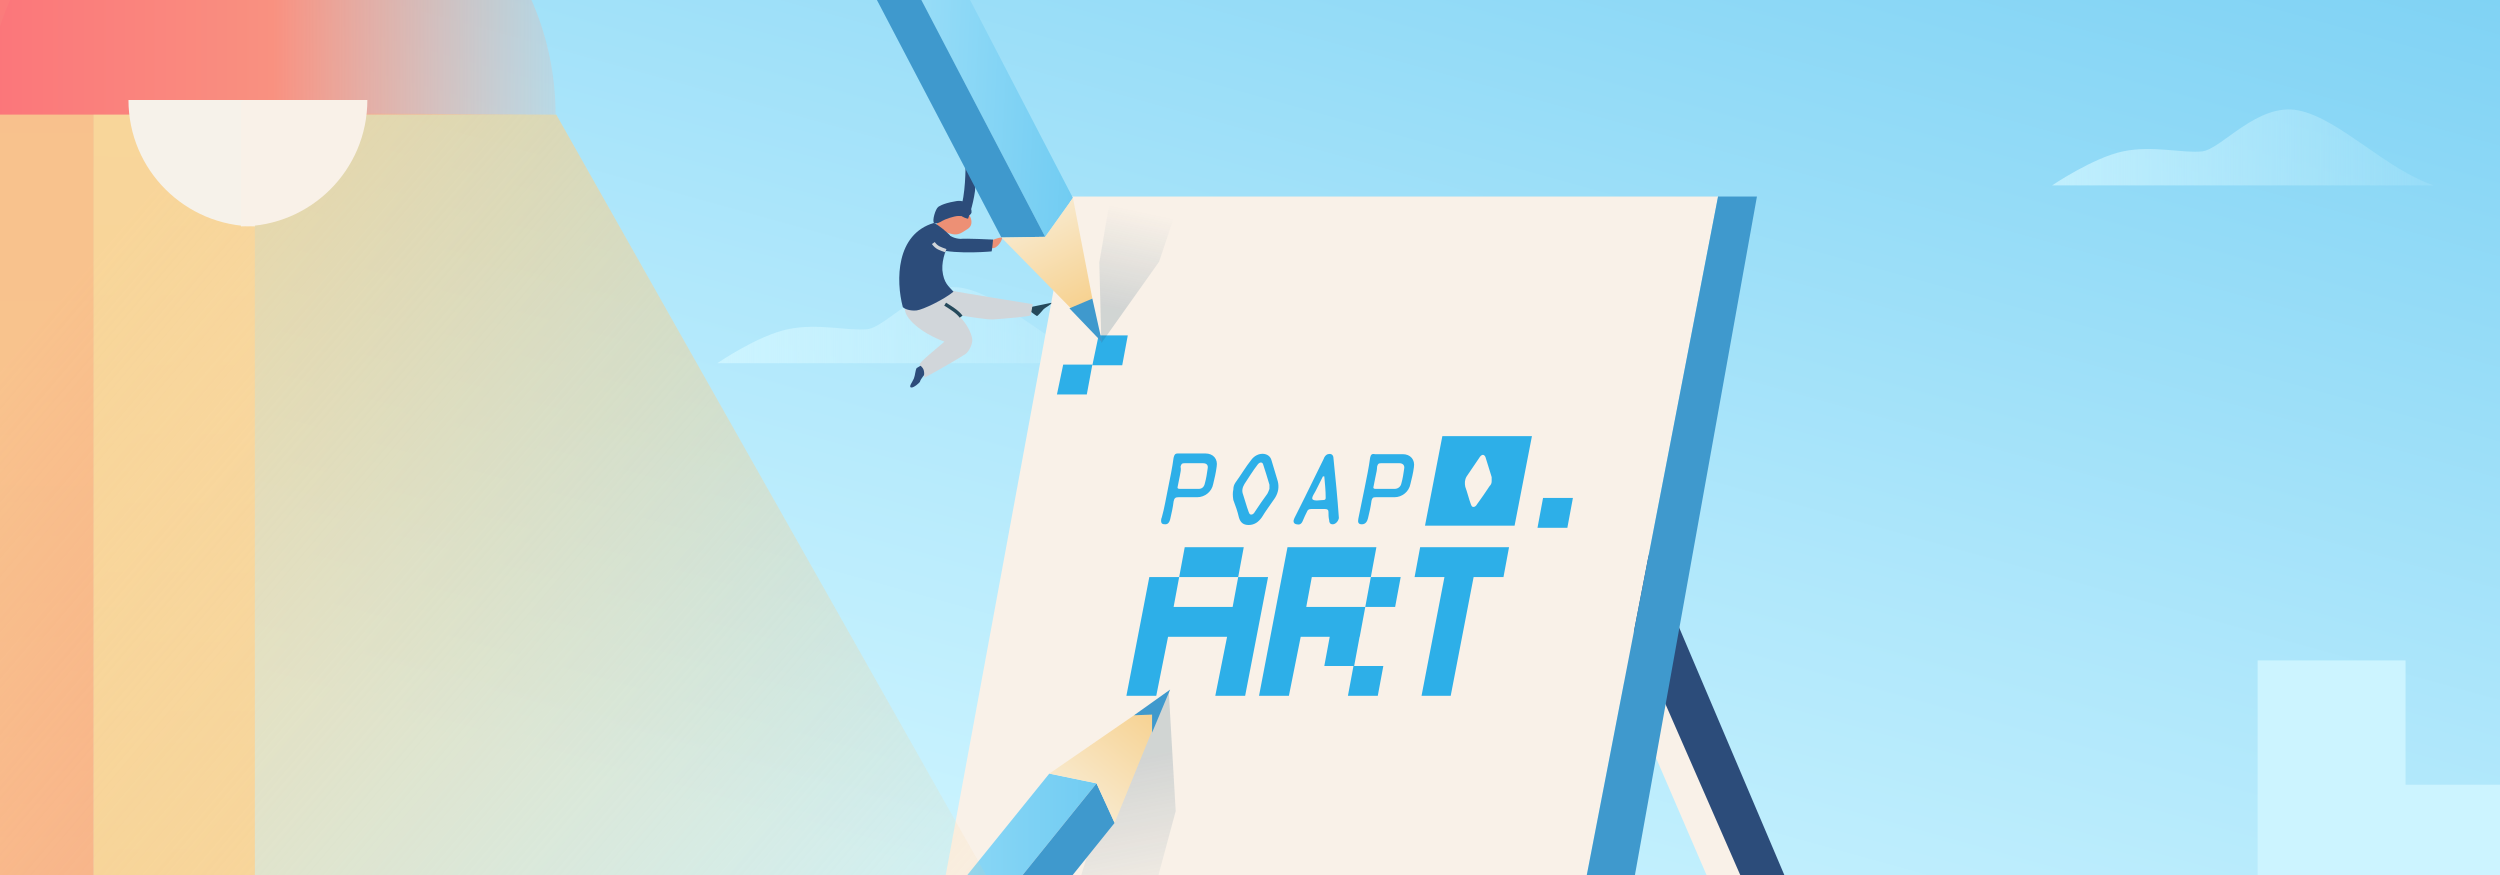 <?xml version="1.0" encoding="utf-8"?>
<!-- Generator: Adobe Illustrator 25.2.0, SVG Export Plug-In . SVG Version: 6.00 Build 0)  -->
<svg version="1.1" id="Layer_1" xmlns="http://www.w3.org/2000/svg" xmlns:xlink="http://www.w3.org/1999/xlink" x="0px" y="0px"
	 viewBox="0 0 360 126" style="enable-background:new 0 0 360 126;" xml:space="preserve">
<style type="text/css">
	.st0{clip-path:url(#SVGID_2_);}
	.st1{fill:url(#cielo_1_);}
	.st2{fill:#CCF4FF;}
	.st3{fill:url(#SVGID_3_);}
	.st4{opacity:0.8;fill:url(#SVGID_4_);}
	.st5{fill:url(#SVGID_5_);}
	.st6{fill:url(#SVGID_6_);}
	.st7{fill:#2C4C7A;}
	.st8{fill:#F9F1E8;}
	.st9{fill:#B46295;}
	.st10{fill:#3F99CD;}
	.st11{fill:#1B3057;}
	.st12{fill:#2DAFE8;}
	.st13{fill-rule:evenodd;clip-rule:evenodd;fill:#2DAFE8;}
	.st14{opacity:0.43;fill:url(#SVGID_7_);}
	.st15{opacity:0.18;fill:url(#SVGID_8_);}
	.st16{fill:#1C275B;}
	.st17{fill:url(#SVGID_9_);}
	.st18{fill:url(#SVGID_10_);}
	.st19{fill:#FC9582;}
	.st20{fill:#25495B;}
	.st21{fill:#C1CCCD;}
	.st22{opacity:0.18;fill:url(#SVGID_11_);}
	.st23{fill:#ED9075;}
	.st24{fill:#D1D6DA;}
	.st25{fill:none;stroke:#25495B;stroke-width:0.5;stroke-miterlimit:10;}
	.st26{fill:none;stroke:#D1D6DA;stroke-width:0.5;stroke-miterlimit:10;}
	.st27{fill:url(#SVGID_12_);}
	.st28{fill:url(#SVGID_13_);}
	.st29{fill:url(#SVGID_14_);}
	.st30{fill:url(#SVGID_15_);}
	.st31{fill:#F6F2EA;}
	.st32{fill:url(#SVGID_16_);}
</style>
<g>
	<defs>
		<rect id="SVGID_1_" width="360" height="128"/>
	</defs>
	<clipPath id="SVGID_2_">
		<use xlink:href="#SVGID_1_"  style="overflow:visible;"/>
	</clipPath>
	<g id="ilustracion" class="st0">
		<linearGradient id="cielo_1_" gradientUnits="userSpaceOnUse" x1="160.356" y1="133.482" x2="218.162" y2="-74.37">
			<stop  offset="0" style="stop-color:#CCF4FF"/>
			<stop  offset="0.358" style="stop-color:#AFE7FB"/>
			<stop  offset="1" style="stop-color:#71CCF2"/>
		</linearGradient>
		<rect id="cielo" x="-18.2" y="-34.8" class="st1" width="405.7" height="161.9"/>
		<g id="nubes">
			<rect x="325.1" y="95.1" class="st2" width="21.3" height="69.8"/>
			<rect x="346.1" y="113" class="st2" width="17.7" height="18.2"/>
			<linearGradient id="SVGID_3_" gradientUnits="userSpaceOnUse" x1="103.252" y1="46.851" x2="158.269" y2="46.851">
				<stop  offset="0" style="stop-color:#CCF4FF"/>
				<stop  offset="1" style="stop-color:#CCF4FF;stop-opacity:0.2"/>
			</linearGradient>
			<path class="st3" d="M103.3,52.3c0,0,48.2,0,55,0c-6.8-2.2-13.6-9.6-19.5-10.8c-5.9-1.2-11.1,5.6-13.9,5.9
				c-2.8,0.3-7.1-0.9-11.4,0C109.1,48.3,103.3,52.3,103.3,52.3z"/>
			<linearGradient id="SVGID_4_" gradientUnits="userSpaceOnUse" x1="295.538" y1="21.231" x2="350.556" y2="21.231">
				<stop  offset="0" style="stop-color:#CCF4FF"/>
				<stop  offset="1" style="stop-color:#CCF4FF;stop-opacity:0.2"/>
			</linearGradient>
			<path class="st4" d="M295.5,26.7c0,0,48.2,0,55,0c-6.8-2.2-13.6-9.6-19.5-10.8c-5.9-1.2-11.1,5.6-13.9,5.9
				c-2.8,0.3-7.1-0.9-11.4,0C301.4,22.7,295.5,26.7,295.5,26.7z"/>
		</g>
		<g id="pared">
			<linearGradient id="SVGID_5_" gradientUnits="userSpaceOnUse" x1="-17.69" y1="-31.768" x2="-19.544" y2="237.369">
				<stop  offset="0" style="stop-color:#FB757A"/>
				<stop  offset="0.503" style="stop-color:#F99180"/>
				<stop  offset="1" style="stop-color:#F9AD95"/>
			</linearGradient>
			<polygon class="st5" points="13.5,212 -50.5,245.2 -50.5,-37 13.5,-37 			"/>
			<linearGradient id="SVGID_6_" gradientUnits="userSpaceOnUse" x1="25.839" y1="-32.23" x2="24.191" y2="207.059">
				<stop  offset="0" style="stop-color:#F8E9CC"/>
				<stop  offset="1" style="stop-color:#F7D18F"/>
			</linearGradient>
			<polygon class="st6" points="36.7,196.1 13.5,214.1 13.5,-37 36.7,-37 			"/>
		</g>
		<g id="canvas">
			<polygon class="st7" points="158.5,142.2 148.7,193.8 143.1,193.8 153.8,141.2 			"/>
			<polygon class="st8" points="137.9,193.8 143.1,193.8 153.8,141.2 147.6,141.2 			"/>
			<polygon class="st8" points="280.4,193.9 275,193.9 231.3,92.5 237.4,89.7 			"/>
			<polygon class="st7" points="285.8,193.9 236.5,77.9 234.1,88.3 280.3,193.9 			"/>
			<polygon class="st7" points="218,142.2 228,193.9 222.7,194 210.5,136.5 			"/>
			<polygon class="st8" points="206.7,141.2 217,193.9 222.7,193.9 212.6,141 			"/>
			<polygon class="st8" points="247.4,28.3 154.2,28.3 133.9,138.4 226.1,138.4 			"/>
			<path class="st9" d="M124.9,146.4l0.5-8h115.3v8C240.7,146.4,124.9,145,124.9,146.4z"/>
			<polygon class="st10" points="253,28.3 247.4,28.3 226.1,138.4 233.2,138.4 			"/>
			<path class="st11" d="M249.7,138.4v8h-9v-8C240.7,138.4,248.7,138.4,249.7,138.4z"/>
			<g id="logo_1_">
				<g>
					<path class="st12" d="M162.2,100.2l3.3-17.1h4.3l-0.8,4.3h8.5l0.8-4.3h4.3l-3.3,17.1h-4.3l1.7-8.5h-8.5l-1.7,8.5H162.2z
						 M170.6,78.8l-0.8,4.3h8.5l0.8-4.3H170.6z"/>
					<path class="st12" d="M181.3,100.2l4.1-21.4h12.8l-0.8,4.3h-8.5l-0.8,4.3h8.5l-0.8,4.3h-8.5l-1.7,8.5H181.3z M191.5,91.6h4.3
						l-0.8,4.3h-4.3L191.5,91.6z M197.4,83.1h4.3l-0.8,4.3h-4.3L197.4,83.1z M194.9,95.9h4.3l-0.8,4.3h-4.3L194.9,95.9z"/>
					<path class="st12" d="M204.7,100.2l3.3-17.1h-4.3l0.8-4.3h12.8l-0.8,4.3h-4.3l-3.3,17.1H204.7z"/>
				</g>
				<g>
					<path id="Fill-14_1_" class="st13" d="M169.9,68.5c-0.1,0.5-0.2,1-0.3,1.5c-0.1,0.3,0,0.4,0.3,0.4c0.9,0,1.8,0,2.7,0
						c0.5,0,0.8-0.3,0.9-0.8c0.2-0.7,0.3-1.4,0.4-2.1c0.1-0.5-0.1-0.8-0.7-0.8c-0.9,0-1.7,0-2.6,0c-0.4,0-0.5,0.1-0.6,0.5
						C170.1,67.6,170,68,169.9,68.5 M168.2,70.3c0.3-1.5,0.6-2.9,0.8-4.4c0.1-0.4,0.2-0.6,0.6-0.6c1.3,0,2.6,0,4,0
						c1.1,0,1.8,0.8,1.6,1.9c-0.1,0.8-0.3,1.7-0.5,2.5c-0.2,1.1-1.2,1.9-2.3,1.9c-0.9,0-1.8,0-2.7,0c-0.4,0-0.6,0.1-0.7,0.6
						c-0.1,0.9-0.3,1.7-0.5,2.6c-0.1,0.4-0.3,0.7-0.7,0.7c-0.4,0-0.6-0.1-0.6-0.5c0-0.1,0-0.3,0.1-0.5
						C167.7,73.1,167.9,71.7,168.2,70.3"/>
					<path id="Fill-16_1_" class="st13" d="M198.1,68.5c-0.1,0.5-0.2,1-0.3,1.5c-0.1,0.3,0,0.4,0.3,0.4c0.9,0,1.8,0,2.7,0
						c0.5,0,0.9-0.3,1-0.8c0.2-0.7,0.3-1.4,0.4-2.1c0.1-0.5-0.2-0.8-0.7-0.8c-0.9,0-1.7,0-2.6,0c-0.4,0-0.5,0.1-0.6,0.5
						C198.3,67.6,198.2,68.1,198.1,68.5 M196.5,70.3c0.3-1.5,0.6-2.9,0.8-4.4c0.1-0.4,0.2-0.6,0.7-0.5c1.3,0,2.6,0,4,0
						c1.1,0,1.8,0.8,1.6,1.9c-0.1,0.8-0.3,1.6-0.5,2.4c-0.2,1.1-1.2,1.9-2.3,1.9c-0.9,0-1.8,0-2.7,0c-0.4,0-0.5,0.1-0.6,0.5
						c-0.1,0.8-0.3,1.7-0.5,2.5c-0.1,0.4-0.3,0.9-0.9,0.9c-0.5,0-0.6-0.3-0.5-0.8C195.9,73.2,196.2,71.7,196.5,70.3"/>
					<path id="Fill-18_1_" class="st13" d="M182.8,70.4c0-0.2,0-0.4,0-0.6c-0.3-1-0.6-2-0.9-2.9c-0.1-0.4-0.5-0.4-0.8,0
						c-0.7,0.9-1.3,1.9-1.9,2.8c-0.3,0.5-0.4,1-0.2,1.5c0.3,0.9,0.5,1.7,0.8,2.5c0.1,0.2,0.1,0.4,0.4,0.4c0.2,0,0.4-0.2,0.5-0.4
						c0.6-0.9,1.2-1.8,1.8-2.6C182.6,70.9,182.7,70.7,182.8,70.4 M177.6,70.5c0-0.4,0.1-0.7,0.3-1c0.8-1.1,1.5-2.3,2.3-3.3
						c0.9-1.2,2.6-1.1,2.9,0.1c0.3,1,0.6,2,0.9,3c0.2,0.8,0.1,1.6-0.4,2.4c-0.6,0.9-1.3,1.8-1.9,2.8c-0.5,0.7-1.1,1.1-1.9,1.1
						c-0.8,0-1.2-0.4-1.4-1.1c-0.2-0.9-0.5-1.7-0.8-2.5C177.5,71.4,177.5,70.9,177.6,70.5"/>
					<path id="Fill-20_1_" class="st13" d="M190.7,68.6c-0.1,0-0.1,0-0.2,0c-0.3,0.6-0.6,1.2-0.9,1.8c-0.2,0.5-0.8,1.2-0.6,1.5
						c0.3,0.3,1.1,0.1,1.6,0.1c0.2,0,0.3-0.1,0.3-0.3C190.9,70.7,190.8,69.7,190.7,68.6 M191.9,75.5c-0.4,0-0.5-0.3-0.5-0.6
						c-0.1-0.4-0.1-0.8-0.1-1.2c0-0.3-0.2-0.4-0.5-0.4c-0.7,0-1.4,0-2,0c-0.3,0-0.5,0.1-0.6,0.4c-0.2,0.4-0.4,0.8-0.6,1.3
						c-0.2,0.5-0.5,0.6-0.9,0.5c-0.5-0.1-0.5-0.5-0.3-0.9c0.5-1,1-2,1.5-3c0.9-1.8,1.8-3.7,2.7-5.5c0.1-0.3,0.3-0.6,0.6-0.7
						c0.4-0.1,0.7,0,0.8,0.4c0.3,2.9,0.6,5.9,0.8,8.8C192.7,75.1,192.3,75.5,191.9,75.5"/>
				</g>
				<path class="st13" d="M207.7,62.8l-2.5,12.9h12.9l2.5-12.9H207.7z M214.5,70c-0.6,0.9-1.2,1.8-1.8,2.6c-0.1,0.2-0.3,0.4-0.5,0.4
					c-0.3,0-0.3-0.2-0.4-0.4c-0.3-0.8-0.5-1.7-0.8-2.5c-0.1-0.5-0.1-1,0.2-1.5c0.6-0.9,1.3-1.9,1.9-2.8c0.3-0.4,0.6-0.4,0.8,0
					c0.3,1,0.6,1.9,0.9,2.9c0,0.2,0,0.4,0,0.6C214.8,69.6,214.7,69.8,214.5,70z"/>
			</g>
			<g id="PIxels_1_">
				<polygon class="st12" points="158.2,48.3 162.4,48.3 161.6,52.6 157.3,52.6 				"/>
				<polygon class="st12" points="153.1,52.5 157.3,52.5 156.5,56.8 152.2,56.8 				"/>
				<polygon class="st12" points="222.2,71.7 226.5,71.7 225.7,76 221.4,76 				"/>
			</g>
		</g>
		<g id="person1">
			<linearGradient id="SVGID_7_" gradientUnits="userSpaceOnUse" x1="194.604" y1="230.292" x2="115.282" y2="196.395">
				<stop  offset="0" style="stop-color:#1E5273;stop-opacity:0"/>
				<stop  offset="1" style="stop-color:#1E5273"/>
			</linearGradient>
			<polygon class="st14" points="94.2,209.5 162.6,210.9 131,240.3 146.4,242.8 197.2,194.2 180.6,194.2 166.9,205.3 104.4,206.7 
				138.7,208.3 			"/>
			
				<linearGradient id="SVGID_8_" gradientUnits="userSpaceOnUse" x1="286.043" y1="81.524" x2="281.097" y2="104.889" gradientTransform="matrix(-0.924 0.383 -0.383 -0.924 458.323 99.139)">
				<stop  offset="0" style="stop-color:#1E5273;stop-opacity:0"/>
				<stop  offset="1" style="stop-color:#1E5273"/>
			</linearGradient>
			<polygon class="st15" points="152,138.1 158.8,115.9 168.3,99.5 169.3,116.8 163.4,138.7 			"/>
			<g>
				<polygon class="st16" points="91.5,204.3 85,203.1 82.3,196.5 89.4,197.9 				"/>
				<linearGradient id="SVGID_9_" gradientUnits="userSpaceOnUse" x1="82.27" y1="154.656" x2="157.923" y2="154.656">
					<stop  offset="0" style="stop-color:#CCF4FF"/>
					<stop  offset="0.358" style="stop-color:#AFE7FB"/>
					<stop  offset="1" style="stop-color:#71CCF2"/>
				</linearGradient>
				<polygon class="st17" points="157.9,112.8 89.3,197.9 82.3,196.5 151.1,111.4 				"/>
				<polygon class="st10" points="91.5,204.3 160.5,118.5 157.9,112.8 89.3,197.9 				"/>
				
					<linearGradient id="SVGID_10_" gradientUnits="userSpaceOnUse" x1="295.673" y1="185.837" x2="312.812" y2="185.837" gradientTransform="matrix(0.628 -0.778 0.778 0.628 -174.572 228.623)">
					<stop  offset="0" style="stop-color:#F8E9CC"/>
					<stop  offset="1" style="stop-color:#F7D18F"/>
				</linearGradient>
				<polygon class="st18" points="166.2,104.5 160.5,118.5 157.9,112.8 151.1,111.4 163.3,103 166.5,101.8 				"/>
				<polygon class="st10" points="168.5,99.3 163.3,103 165.9,102.9 165.9,105.5 				"/>
			</g>
			<g>
				<path class="st19" d="M112.4,177.8c-0.6-0.9-1.8-1.1-2.6-0.5c-0.8,0.6-1.7,2.8-0.9,4.8c0,0,2.2,0.4,2.7,0
					C112,181.7,112.4,177.8,112.4,177.8z"/>
				<path class="st19" d="M100.8,192c-0.5,1.1-0.9,1.4-0.8,1.9c0.1,0.5,1.8-0.8,1.8-0.8L100.8,192z"/>
				<path class="st19" d="M112.3,171.4c0,0-0.5-1.7-0.9-1.4c-0.4,0.2,0.2,1.6,0.2,1.6L112.3,171.4z"/>
				<path class="st20" d="M94.7,205.5c0.1,0.2,1.6-0.2,3-1c1.4-0.8-1-1-1.2-0.6C96.2,204.2,94.6,205.3,94.7,205.5z"/>
				<path class="st20" d="M105.8,205.6c0.3,0.2,1.8,0.5,1.9,0.8c0.1,0.3-2.7,0.4-3,0.3c-0.3-0.1,0.2-1,0.2-1L105.8,205.6z"/>
				<path class="st21" d="M110.7,194.8c0,1.2-3.3,9.1-4,11.1c-0.9,0.2-0.7,0.3-2,0.1c0.2-2.5,1.3-8.4,1.4-8.8
					c0.1-0.4-0.2-1.5-1.4-0.7s-5.8,8.1-6.8,8.1c-0.5,0-1.4-0.4-1.2-1.2c1.4-2,4.7-9.7,5.5-10.3C102.9,192.4,110.7,194.8,110.7,194.8
					z"/>
				<path class="st7" d="M112.8,171.3c0.1,0.2,0.9,2.7,1.1,7.2c0.1,1.5,0.2,3.6,0,5.4c-0.9,7.2-2.5,11.1-3,11.6
					c-0.5,0.5-7.8-1.9-9-2.4c0,0,4-7.2,4.1-7.9c-0.7,1.7-4.2,7.9-4.2,7.9c-0.2-0.2-0.9-1.2-0.9-1.2s4-8.8,6.1-9.2
					c2-0.4,3.4,0.9,4.7-0.5c1-1.1,0.3-10.1,0-10.6C111.7,171.1,112.8,171.3,112.8,171.3z"/>
			</g>
		</g>
		<g id="person2">
			
				<linearGradient id="SVGID_11_" gradientUnits="userSpaceOnUse" x1="123.419" y1="30.457" x2="120.383" y2="44.797" gradientTransform="matrix(1 0 0 1 41.121 0)">
				<stop  offset="0" style="stop-color:#1E5273;stop-opacity:0"/>
				<stop  offset="1" style="stop-color:#1E5273"/>
			</linearGradient>
			<polygon class="st22" points="170.1,28.2 166.9,37.7 158.6,49.4 158.3,37.8 159.9,28.4 			"/>
			<g>
				<path class="st20" d="M151.4,43.6c0.1,0.2-0.9,0.7-1.1,0.9c-0.2,0.2-0.9,1.1-1,1c-0.2-0.1-1.1-0.8-1.1-0.8l0.3-0.5L151.4,43.6z"
					/>
				<path class="st7" d="M132,53c-0.2,0.3-0.2,1-0.4,1.5c-0.2,0.5-0.8,1.2-0.4,1.3c0.3,0.1,1.3-0.7,1.3-0.9c0-0.2,0.8-1.2,0.8-1.2
					l-0.3-1.3L132,53z"/>
				<path class="st23" d="M138.7,21.7c-0.1,0.3,0.4,2.2,0.4,2.2l1-0.1c0,0-0.3-1.5-0.5-1.8S138.7,21.7,138.7,21.7z"/>
				<path class="st23" d="M139.5,30.9c0.3,0.3,0.8,1.5-0.2,2.1c-1,0.6-1.4,1.2-3.4,0.3c-2-0.8-0.3-2.3-0.3-2.3s2.8-1.4,3.2-1.2
					C139.2,30.2,139.5,30.9,139.5,30.9z"/>
				<path class="st7" d="M139,23.5c0.1,0.2,0,5.1-0.7,6.4c-0.7,1.3,1.1,1.6,1.1,1.6s0.7-1.8,1-4c0.1-0.9-0.1-4-0.1-4L139,23.5z"/>
				<path class="st23" d="M142.8,34.6c0,0,1-0.4,1.4-0.4c0.4,0-0.6,1.8-1.4,1.5C142.1,35.5,142.8,34.6,142.8,34.6z"/>
				<path class="st24" d="M130.3,44.5c0,1.3,2.2,3.4,5.7,4.7c-1.4,1.2-3.4,2.8-3.6,3.3c0.6,0.6,0.7,0.6,0.7,1.9
					c2.1-1.1,5.3-3,5.9-3.4s1.1-1.6,1-2.2s-0.6-2.7-3.9-5C134,44.8,130.3,44.5,130.3,44.5z"/>
				<path class="st24" d="M148.7,43.8c0,0-11.2-1.8-11.4-1.9c-0.2-0.1-4.9,2.5-4.9,2.5s9.2,1.7,10.6,1.6c1.4-0.1,5.3-0.4,5.4-0.6
					C148.5,45.2,148.7,43.8,148.7,43.8z"/>
				<path class="st7" d="M135.1,29.8c-0.4,0.3-0.9,2-0.6,2.3c0.3,0.2,0.9-0.1,1.2-0.3c0.3-0.2,1.7-0.7,2.3-0.7
					c0.6,0,1.7,0.2,1.9-0.5c0.1-0.7-0.7-2-2.4-1.6C135.7,29.3,135.1,29.8,135.1,29.8z"/>
				<path class="st7" d="M143,34.5c0,0-0.1,1.2-0.2,1.7c-1,0.1-6.7,0.5-8.8-0.7c-2.1-1.2,0.7-3,1.3-2.7s1.3,1.5,3,1.6
					C139,34.3,143,34.5,143,34.5z"/>
				<path class="st7" d="M130,44.2c0.2,0.3,1.1,0.6,2,0.5c0.9-0.1,4-1.6,5.3-2.7c-0.7-0.8-1.4-1.2-1.6-3.1c-0.1-1.7,0.7-3.4,0.9-3.6
					c0.2-0.2,0.5-1.1,0.1-1.5c-0.4-0.4-1.4-1.3-2.2-1.7C129,33.7,129,40.4,130,44.2z"/>
				<path class="st25" d="M136.1,43.8c0.8,0.5,1.8,1.1,2.3,1.8"/>
				<path class="st26" d="M134.4,35c0.5,0.7,1,0.8,1.8,1.1"/>
			</g>
			<g>
				<polygon class="st16" points="93.1,-63.3 96.8,-68.8 104,-68.7 100.2,-62.9 				"/>
				
					<linearGradient id="SVGID_12_" gradientUnits="userSpaceOnUse" x1="144.906" y1="-250.39" x2="204.042" y2="-250.39" gradientTransform="matrix(0.999 5.091644e-02 -5.091644e-02 0.999 -59.815 223.916)">
					<stop  offset="0" style="stop-color:#CCF4FF"/>
					<stop  offset="0.358" style="stop-color:#AFE7FB"/>
					<stop  offset="1" style="stop-color:#71CCF2"/>
				</linearGradient>
				<polygon class="st27" points="150.5,34.1 99.9,-62.7 104,-68.7 154.5,28.5 				"/>
				<polygon class="st10" points="93.1,-63.3 144.2,34.2 150.5,34.1 99.9,-62.7 				"/>
				
					<linearGradient id="SVGID_13_" gradientUnits="userSpaceOnUse" x1="511.931" y1="151.102" x2="526.776" y2="151.102" gradientTransform="matrix(0.463 0.886 -0.886 0.463 46.206 -492.556)">
					<stop  offset="0" style="stop-color:#F8E9CC"/>
					<stop  offset="1" style="stop-color:#F7D18F"/>
				</linearGradient>
				<polygon class="st28" points="154.8,45 144.2,34.2 150.5,34.1 154.5,28.5 157.3,43 				"/>
				<polygon class="st10" points="158.7,49.3 157.3,43 154,44.4 				"/>
			</g>
		</g>
		<g id="lampara">
			<linearGradient id="SVGID_14_" gradientUnits="userSpaceOnUse" x1="-39.54" y1="99.564" x2="78.434" y2="199.708">
				<stop  offset="0" style="stop-color:#F8D291;stop-opacity:0.8"/>
				<stop  offset="1" style="stop-color:#F7CF8F;stop-opacity:0.1"/>
			</linearGradient>
			<polygon class="st29" points="146,133.1 80.1,16.5 -1.4,16.1 -69,259.1 			"/>
			<linearGradient id="SVGID_15_" gradientUnits="userSpaceOnUse" x1="-1.954" y1="-3.992" x2="80.095" y2="-3.992">
				<stop  offset="0" style="stop-color:#FB757A"/>
				<stop  offset="0.503" style="stop-color:#F99180"/>
				<stop  offset="1" style="stop-color:#F9AD95;stop-opacity:0.2"/>
			</linearGradient>
			<path class="st30" d="M-2,16.5c0-22.7,18.4-41,41-41s41,18.4,41,41H-2z"/>
			<path class="st31" d="M36.7,32.6c-10,0-18.2-8.1-18.2-18.2h18.2V32.6z"/>
			<radialGradient id="SVGID_16_" cx="40.916" cy="21.426" r="9.088" fx="34.569" fy="14.921" gradientUnits="userSpaceOnUse">
				<stop  offset="0" style="stop-color:#F9F1E8;stop-opacity:0"/>
				<stop  offset="1" style="stop-color:#F9F1E8"/>
			</radialGradient>
			<path class="st32" d="M34.7,32.6c10,0,18.2-8.1,18.2-18.2H34.7V32.6z"/>
		</g>
	</g>
</g>
</svg>
